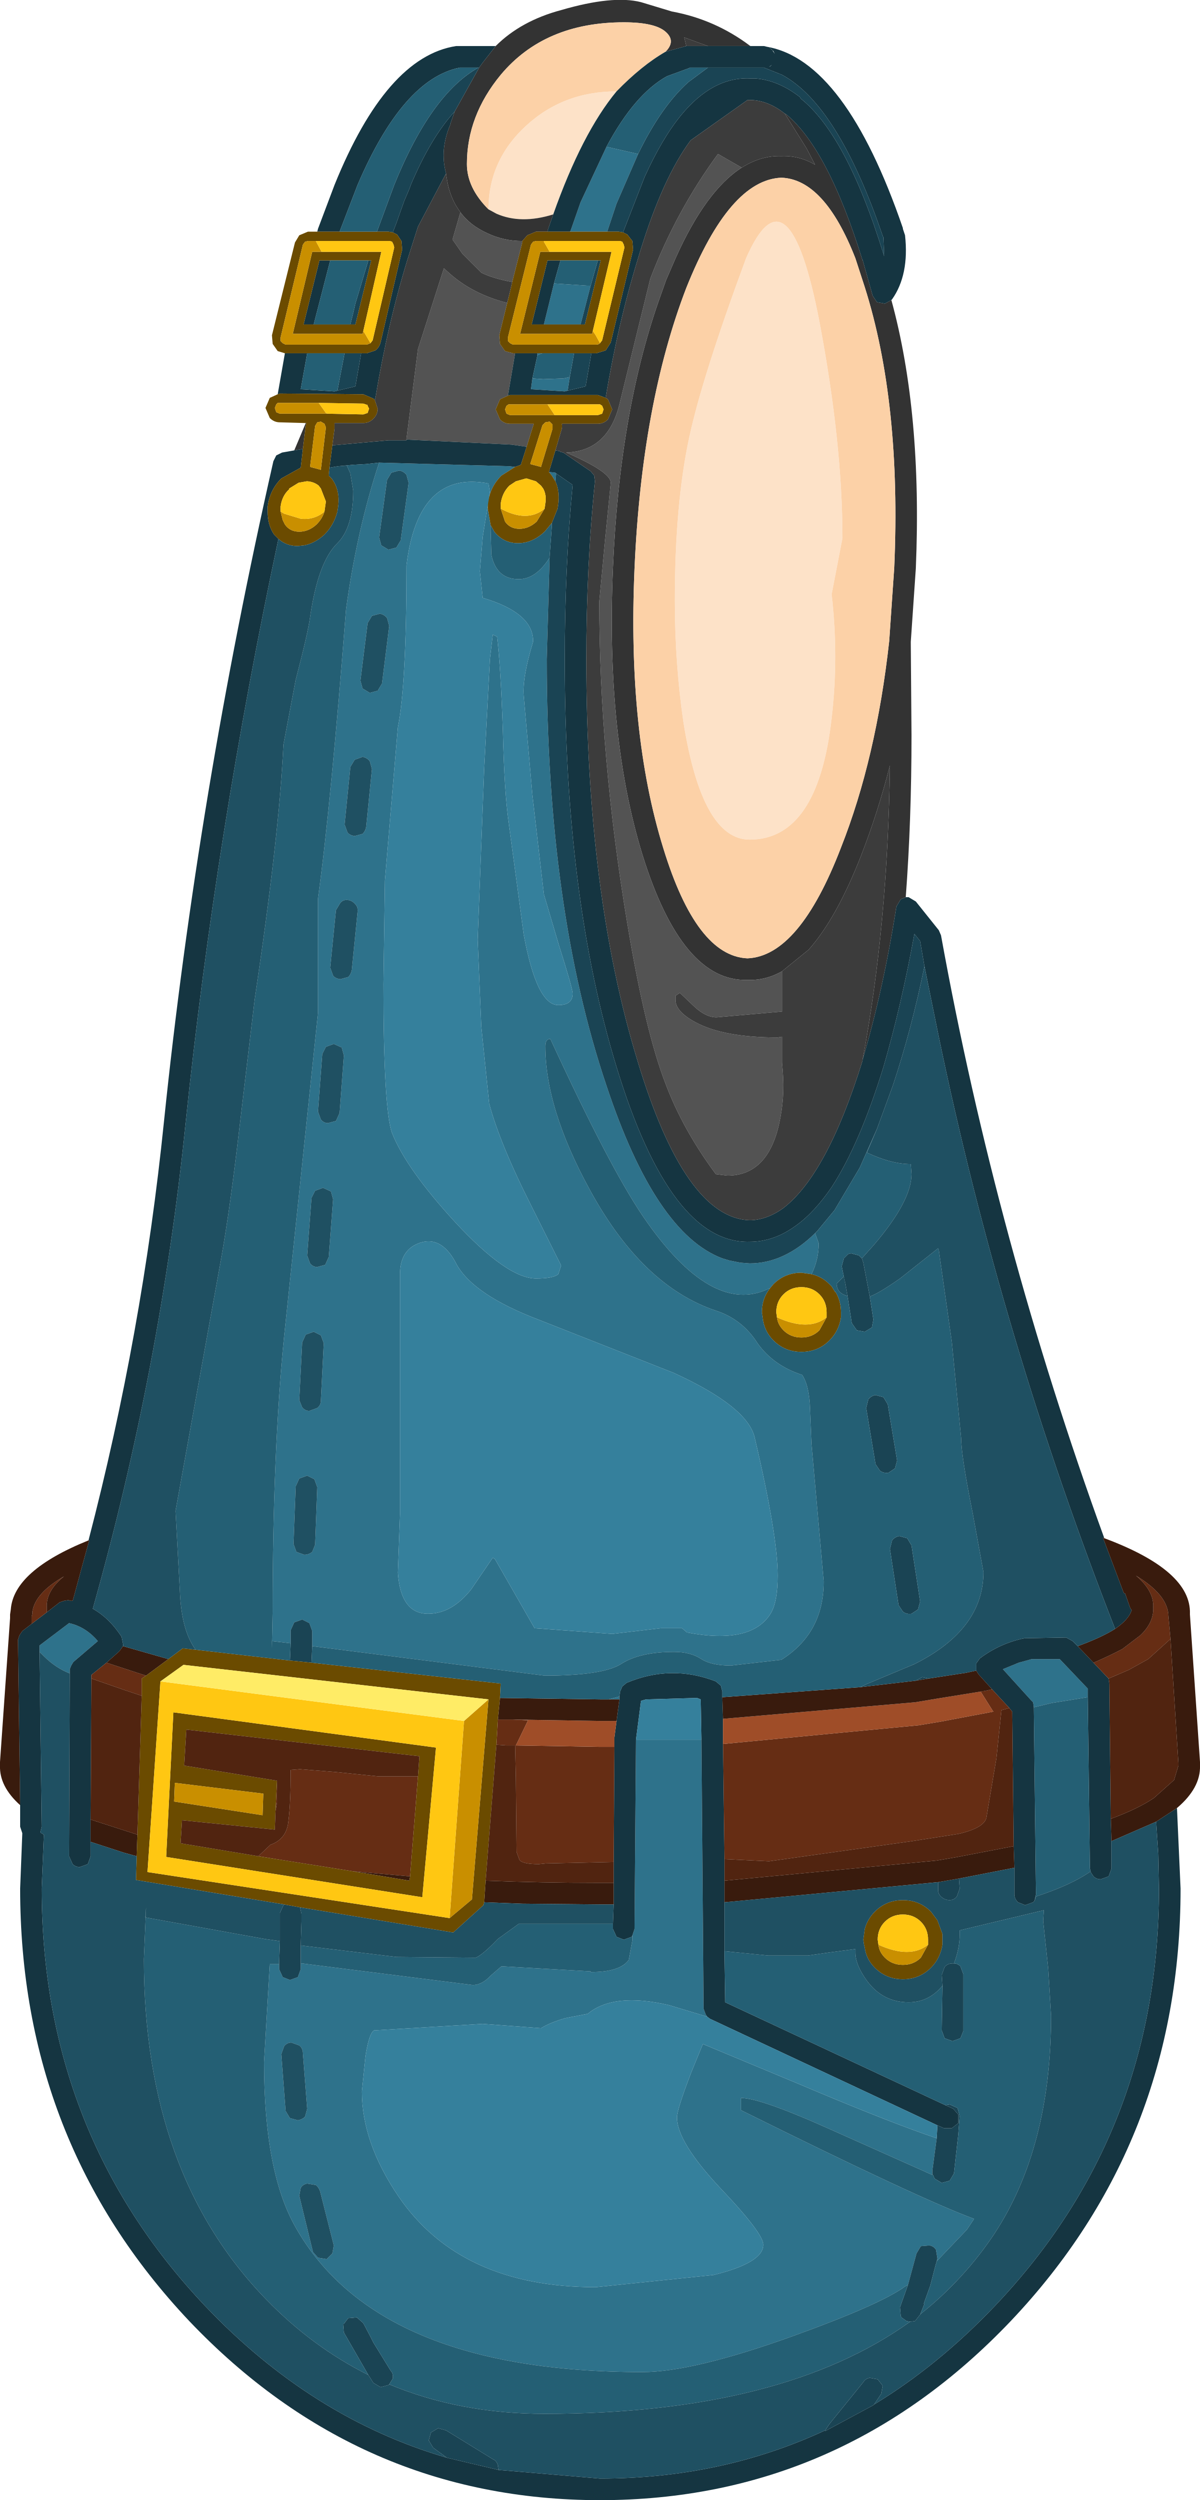 <?xml version="1.0" encoding="UTF-8" standalone="no"?>
<svg xmlns:ffdec="https://www.free-decompiler.com/flash" xmlns:xlink="http://www.w3.org/1999/xlink" ffdec:objectType="shape" height="173.75px" width="83.4px" xmlns="http://www.w3.org/2000/svg">
  <g transform="matrix(1.0, 0.0, 0.0, 1.0, 41.85, 134.3)">
    <path d="M-2.25 -118.2 L-2.2 -118.25 -1.5 -120.25 0.3 -124.1 2.5 -123.6 1.0 -120.15 0.35 -118.2 -2.25 -118.2 M-2.4 -107.15 L-2.6 -107.1 -4.95 -107.25 -4.85 -108.0 -4.1 -107.95 -2.7 -108.0 -2.25 -108.1 -2.4 -107.15 M-4.5 -109.6 L-4.5 -109.75 -4.15 -109.75 Q-4.35 -109.7 -4.5 -109.6 M14.8 -48.6 L15.05 -47.9 Q15.05 -46.75 14.55 -45.75 L13.85 -45.85 Q12.7 -45.85 11.9 -45.05 L11.65 -44.75 11.6 -44.75 Q7.6 -42.8 2.85 -49.75 0.5 -53.2 -3.6 -62.1 -3.95 -62.1 -3.95 -61.6 -3.95 -57.25 -0.85 -51.6 2.8 -44.9 7.95 -43.2 9.75 -42.6 10.8 -40.95 11.9 -39.4 13.9 -38.75 14.4 -38.0 14.45 -36.35 L14.55 -33.95 15.4 -24.4 Q15.4 -20.8 12.45 -18.95 L8.95 -18.55 Q7.6 -18.55 6.9 -19.0 6.15 -19.5 5.0 -19.5 2.6 -19.5 1.3 -18.65 0.0 -17.85 -4.0 -17.85 L-20.15 -19.9 -20.15 -20.95 -20.35 -21.5 -20.85 -21.75 -21.4 -21.55 -21.65 -21.0 -21.65 -20.1 -22.95 -20.25 -22.95 -19.75 -22.9 -22.25 Q-22.9 -33.5 -22.1 -41.45 L-19.75 -63.9 -19.75 -71.85 Q-18.85 -78.4 -17.8 -91.95 -17.05 -97.45 -15.5 -102.15 L-6.45 -101.9 -6.05 -101.85 -7.0 -101.25 Q-7.8 -100.45 -7.95 -99.3 L-7.95 -98.95 -7.75 -97.8 -7.75 -97.5 -7.7 -95.75 Q-7.35 -94.05 -5.8 -94.05 -4.6 -94.05 -3.65 -95.55 L-3.85 -88.5 Q-3.85 -71.15 0.3 -58.85 3.7 -48.6 8.35 -46.85 L8.85 -46.7 9.6 -46.55 10.25 -46.5 Q12.65 -46.5 14.8 -48.6 M0.45 -16.2 L1.2 -16.4 1.2 -16.2 0.45 -16.2 M-3.7 -101.5 L-3.25 -101.45 -3.2 -101.4 -3.25 -100.85 -3.5 -101.25 -3.7 -101.5 M12.2 -24.8 Q12.2 -27.6 10.6 -34.4 10.1 -36.55 4.95 -38.9 L-4.45 -42.6 Q-8.9 -44.3 -10.1 -46.4 -11.1 -48.4 -12.6 -47.95 -14.05 -47.5 -14.05 -45.75 L-14.05 -29.1 -14.2 -25.0 Q-14.0 -22.15 -12.1 -22.15 -10.45 -22.15 -9.1 -23.85 L-7.6 -26.05 -7.45 -25.95 -4.7 -21.15 0.7 -20.75 4.1 -21.15 5.55 -21.15 5.9 -20.85 Q10.35 -20.0 11.7 -22.15 12.2 -22.95 12.2 -24.8 M6.9 -13.4 L7.05 5.3 7.2 5.7 7.3 5.85 4.65 5.05 Q0.8 4.15 -1.0 5.65 L-2.55 5.95 Q-3.6 6.25 -4.25 6.65 L-8.3 6.35 -15.8 6.8 -15.85 6.8 Q-16.2 7.0 -16.45 8.6 L-16.7 11.05 Q-16.7 14.6 -14.15 18.35 -9.85 24.65 -0.45 24.65 L7.75 23.8 Q11.2 22.95 11.2 21.7 11.2 20.9 8.2 17.75 5.2 14.55 5.2 12.85 5.2 12.3 6.2 9.7 L7.0 7.75 13.6 10.5 Q19.85 13.15 23.25 14.3 L22.95 16.55 22.95 16.85 15.9 13.7 Q11.0 11.5 9.65 11.5 L9.65 12.35 Q22.15 18.55 25.85 19.9 L25.35 20.65 23.25 22.85 23.3 22.65 23.2 22.05 Q23.05 21.8 22.75 21.75 L22.15 21.8 21.85 22.3 21.25 24.5 21.05 24.6 Q19.35 25.85 13.25 28.05 6.3 30.55 2.8 30.55 -15.6 30.55 -21.3 20.5 -23.5 16.65 -23.5 9.0 L-23.1 2.2 -22.45 2.2 -22.45 2.55 -22.2 3.1 -21.7 3.3 -21.15 3.1 -20.95 2.55 -20.95 2.15 -20.85 2.15 -9.0 3.65 Q-8.35 3.65 -7.75 3.0 L-7.0 2.35 -0.8 2.7 -0.8 2.75 Q1.25 2.75 1.85 1.9 L2.1 0.55 2.1 0.2 2.25 -0.25 2.35 -13.4 3.0 -13.4 6.9 -13.4 M30.0 -15.65 L29.95 -16.0 29.8 -16.15 27.85 -18.3 28.95 -18.75 29.85 -19.0 31.8 -19.0 33.75 -16.95 33.75 -16.35 31.25 -15.95 30.0 -15.65 M-39.1 -19.5 L-39.1 -19.95 -37.05 -21.5 Q-35.9 -21.25 -35.05 -20.25 L-36.75 -18.8 -36.9 -18.55 -37.0 -18.3 -37.0 -18.25 -37.0 -18.0 Q-38.0 -18.4 -38.8 -19.2 L-39.1 -19.5 M-1.5 -111.75 L-4.05 -111.75 -3.35 -114.6 -1.05 -114.45 -0.8 -114.45 -1.5 -111.75 M-14.0 -96.75 L-13.45 -100.75 -13.6 -101.3 Q-13.8 -101.55 -14.1 -101.6 L-14.65 -101.45 -14.95 -100.95 -15.5 -96.95 -15.35 -96.4 -14.85 -96.1 -14.3 -96.25 -14.0 -96.75 M-7.9 -100.7 Q-12.8 -101.65 -13.6 -95.0 -13.6 -86.65 -14.2 -83.75 L-15.1 -73.1 -15.2 -65.9 Q-15.2 -57.2 -14.6 -55.55 -13.6 -53.05 -10.25 -49.4 -6.6 -45.45 -4.6 -45.45 -3.4 -45.45 -3.05 -45.75 L-2.85 -46.35 -4.9 -50.45 Q-7.1 -54.8 -7.85 -57.6 L-8.4 -62.95 -8.65 -69.0 -8.2 -80.9 -7.8 -88.5 -7.6 -90.2 -7.3 -90.05 Q-7.05 -87.95 -6.9 -83.5 -6.8 -79.25 -6.5 -77.15 L-5.45 -69.35 Q-4.55 -64.45 -3.05 -64.45 -2.05 -64.45 -2.05 -65.25 -2.05 -65.6 -3.0 -68.6 L-4.05 -72.15 -4.85 -79.05 -5.45 -85.95 Q-5.55 -87.25 -4.8 -89.7 -4.75 -91.7 -8.3 -92.75 L-8.5 -94.6 -8.3 -97.0 -7.8 -100.1 -7.9 -100.7 M-15.3 -86.8 L-14.8 -90.8 -14.95 -91.35 Q-15.15 -91.6 -15.45 -91.65 L-16.0 -91.5 -16.3 -91.0 -16.8 -87.0 -16.65 -86.45 -16.15 -86.15 -15.6 -86.3 -15.3 -86.8 M-16.4 -76.85 L-16.0 -80.85 -16.15 -81.4 Q-16.35 -81.65 -16.65 -81.7 L-17.2 -81.5 -17.5 -81.0 -17.9 -77.0 -17.7 -76.45 Q-17.55 -76.25 -17.2 -76.2 L-16.65 -76.35 Q-16.45 -76.55 -16.4 -76.85 M-17.4 -66.9 L-17.0 -70.9 Q-16.95 -71.25 -17.15 -71.45 -17.35 -71.7 -17.65 -71.75 -18.0 -71.8 -18.2 -71.55 L-18.5 -71.05 -18.9 -67.05 -18.7 -66.5 Q-18.55 -66.3 -18.2 -66.25 L-17.65 -66.4 Q-17.45 -66.6 -17.4 -66.9 M-18.25 -56.95 L-17.95 -60.95 -18.1 -61.5 -18.65 -61.75 -19.2 -61.55 -19.45 -61.05 -19.75 -57.05 -19.55 -56.5 Q-19.35 -56.25 -19.05 -56.25 L-18.5 -56.4 -18.25 -56.95 M-19.0 -46.95 L-18.7 -50.95 -18.85 -51.5 -19.4 -51.75 -19.95 -51.55 -20.2 -51.05 -20.5 -47.05 -20.3 -46.5 Q-20.1 -46.25 -19.8 -46.25 L-19.25 -46.4 -19.0 -46.95 M-19.55 -36.95 L-19.35 -40.95 -19.55 -41.5 -20.05 -41.75 -20.6 -41.55 -20.85 -41.0 -21.05 -37.0 -20.85 -36.5 Q-20.65 -36.25 -20.35 -36.25 L-19.8 -36.45 Q-19.55 -36.65 -19.55 -36.95 M-19.95 -26.95 L-19.8 -30.95 -20.0 -31.5 -20.5 -31.75 -21.05 -31.55 -21.3 -31.0 -21.45 -27.0 -21.25 -26.45 -20.7 -26.25 Q-20.4 -26.25 -20.15 -26.45 L-19.95 -26.95 M-18.65 21.75 L-19.6 18.0 Q-19.7 17.7 -19.9 17.55 L-20.5 17.45 Q-20.8 17.5 -20.95 17.75 L-21.05 18.3 -20.1 22.2 -19.75 22.6 -19.15 22.7 -18.75 22.3 -18.65 21.75 M-20.5 12.25 L-20.8 8.4 Q-20.8 8.05 -21.05 7.85 L-21.6 7.65 Q-21.9 7.65 -22.1 7.9 L-22.3 8.45 -22.0 12.4 -21.7 12.9 -21.15 13.05 Q-20.85 13.0 -20.65 12.8 L-20.5 12.25" fill="#2e728b" fill-rule="evenodd" stroke="none"/>
    <path d="M1.0 -127.95 Q-1.4 -125.05 -3.4 -119.4 -5.65 -118.7 -7.35 -119.45 L-7.9 -119.75 Q-7.9 -123.15 -5.3 -125.55 -2.7 -127.95 1.0 -127.95 M5.05 -92.55 Q5.05 -99.25 6.05 -103.9 6.95 -108.1 10.0 -116.35 12.95 -123.1 15.1 -111.95 16.7 -103.5 16.7 -96.9 L15.95 -93.0 Q16.45 -88.65 15.95 -84.4 15.0 -75.95 10.25 -75.95 6.95 -75.95 5.65 -84.1 5.05 -88.2 5.05 -92.55" fill="#fde2c8" fill-rule="evenodd" stroke="none"/>
    <path d="M5.85 -131.1 L4.4 -130.7 Q5.15 -131.45 4.4 -132.1 3.65 -132.75 1.5 -132.75 -4.0 -132.75 -7.05 -129.1 -9.4 -126.25 -9.4 -122.9 -9.4 -121.25 -7.9 -119.75 L-7.35 -119.45 Q-5.65 -118.7 -3.4 -119.4 L-3.75 -118.4 -3.8 -118.2 -4.6 -118.2 -5.2 -117.95 -5.55 -117.55 Q-6.85 -117.55 -8.0 -118.1 -9.2 -118.65 -9.85 -119.55 -10.6 -120.55 -10.8 -121.9 L-10.85 -122.2 -10.85 -122.25 Q-11.3 -123.9 -10.55 -125.65 L-10.55 -125.7 -10.25 -126.55 -8.55 -129.6 -8.3 -129.95 -7.4 -131.1 Q-5.65 -132.85 -2.85 -133.6 0.75 -134.65 2.7 -134.15 L4.85 -133.5 Q7.85 -132.95 10.3 -131.1 L7.35 -131.1 5.7 -131.7 5.85 -131.1 M12.7 -126.4 L12.8 -126.35 Q15.7 -123.95 18.1 -116.2 L18.1 -116.25 18.8 -113.75 19.1 -113.3 19.65 -113.2 20.1 -113.45 Q22.25 -105.6 21.8 -94.8 L21.45 -89.7 21.45 -89.6 21.5 -83.2 Q21.5 -77.3 21.1 -71.95 L20.75 -71.8 20.45 -71.3 Q19.55 -65.55 18.1 -60.65 19.85 -69.95 20.0 -81.1 19.15 -77.8 18.0 -74.85 16.3 -70.5 14.35 -68.3 L12.5 -66.8 Q11.35 -66.15 10.1 -66.2 5.55 -66.05 2.8 -74.9 0.25 -83.2 0.75 -94.85 1.2 -105.5 3.9 -113.3 L4.45 -114.85 5.1 -116.35 Q7.2 -121.05 9.7 -122.65 11.05 -123.5 12.45 -123.45 13.7 -123.5 14.8 -122.85 L14.2 -124.0 12.7 -126.4 M19.95 -89.75 L20.3 -94.85 Q20.8 -106.3 18.25 -114.35 L17.6 -116.35 Q15.45 -121.85 12.45 -121.95 8.85 -121.8 5.85 -114.3 2.75 -106.25 2.25 -94.8 1.75 -83.4 4.25 -75.35 6.55 -67.85 10.1 -67.7 13.7 -67.85 16.6 -75.4 19.05 -81.6 19.95 -89.75 M-20.8 -103.1 L-21.4 -103.0 -20.6 -104.9 -20.55 -104.9 -20.6 -104.75 -20.8 -103.1" fill="#333333" fill-rule="evenodd" stroke="none"/>
    <path d="M-6.05 -109.75 L-6.55 -106.8 -7.1 -106.55 -7.4 -105.85 -7.1 -105.15 Q-6.8 -104.85 -6.4 -104.85 L-4.75 -104.85 -5.25 -103.25 -6.3 -103.4 -13.6 -103.75 -13.6 -103.8 -12.8 -110.05 -11.0 -115.65 -10.55 -115.25 Q-8.95 -113.85 -6.6 -113.25 L-6.4 -114.05 -7.15 -111.0 -7.1 -110.4 -6.75 -109.9 -6.2 -109.75 -6.05 -109.75 M-9.85 -119.55 Q-9.2 -118.65 -8.0 -118.1 -6.85 -117.55 -5.55 -117.55 L-5.55 -117.45 -6.25 -114.7 Q-7.6 -114.95 -8.4 -115.35 L-9.7 -116.65 -10.4 -117.65 -9.85 -119.55 M9.7 -122.65 Q7.2 -121.05 5.1 -116.35 L4.45 -114.85 3.9 -113.3 Q1.2 -105.5 0.75 -94.85 0.25 -83.2 2.8 -74.9 5.55 -66.05 10.1 -66.2 11.35 -66.15 12.5 -66.8 L12.5 -64.0 7.95 -63.6 Q7.2 -63.6 6.4 -64.35 L5.4 -65.3 5.1 -65.1 5.1 -64.8 Q5.1 -64.0 6.5 -63.25 8.45 -62.2 12.2 -62.2 L12.5 -62.25 12.5 -60.45 12.55 -59.85 Q12.7 -58.0 12.3 -56.2 11.5 -52.6 8.7 -52.6 L7.9 -52.7 Q5.6 -55.8 4.4 -59.0 3.0 -62.6 1.75 -70.1 -0.2 -81.8 -0.2 -92.5 L0.2 -96.75 0.6 -100.75 Q0.6 -101.5 -2.5 -102.85 0.4 -102.95 1.2 -106.2 L3.35 -114.95 Q5.15 -119.65 8.05 -123.6 L9.7 -122.65" fill="#535353" fill-rule="evenodd" stroke="none"/>
    <path d="M4.4 -130.7 Q2.75 -129.75 1.0 -127.95 -2.7 -127.95 -5.3 -125.55 -7.9 -123.15 -7.9 -119.75 -9.4 -121.25 -9.4 -122.9 -9.4 -126.25 -7.05 -129.1 -4.0 -132.75 1.5 -132.75 3.65 -132.75 4.4 -132.1 5.15 -131.45 4.4 -130.7 M19.95 -89.75 Q19.05 -81.6 16.6 -75.4 13.7 -67.85 10.1 -67.7 6.55 -67.85 4.25 -75.35 1.75 -83.4 2.25 -94.8 2.75 -106.25 5.85 -114.3 8.85 -121.8 12.45 -121.95 15.45 -121.85 17.6 -116.35 L18.25 -114.35 Q20.8 -106.3 20.3 -94.85 L19.95 -89.75 M5.05 -92.55 Q5.05 -88.2 5.65 -84.1 6.95 -75.95 10.25 -75.95 15.0 -75.95 15.95 -84.4 16.45 -88.65 15.95 -93.0 L16.7 -96.9 Q16.7 -103.5 15.1 -111.95 12.95 -123.1 10.0 -116.35 6.95 -108.1 6.05 -103.9 5.05 -99.25 5.05 -92.55" fill="#fcd1a7" fill-rule="evenodd" stroke="none"/>
    <path d="M5.85 -131.1 L5.95 -131.1 7.35 -131.1 10.3 -131.1 11.25 -131.1 11.45 -131.05 Q16.9 -130.1 20.9 -118.45 L20.9 -118.4 21.0 -118.1 21.05 -117.95 Q21.35 -115.2 20.15 -113.5 L20.1 -113.45 19.65 -113.2 19.1 -113.3 18.8 -113.75 18.1 -116.25 18.1 -116.2 Q15.7 -123.95 12.8 -126.35 L12.7 -126.4 Q11.5 -127.35 10.25 -127.35 L10.2 -127.35 10.1 -127.35 6.15 -124.55 5.9 -124.2 Q4.0 -121.45 2.45 -116.2 1.1 -111.8 0.25 -106.7 L0.25 -106.65 -0.3 -106.85 -6.4 -106.85 -6.55 -106.8 -6.05 -109.75 -4.5 -109.75 -4.5 -109.6 -4.85 -108.0 -4.95 -107.25 -2.6 -107.1 -2.4 -107.15 -1.15 -107.45 -0.75 -109.75 -0.4 -109.75 0.25 -109.95 0.6 -110.5 2.15 -116.95 2.1 -117.55 1.75 -118.0 1.45 -118.15 2.95 -122.0 Q4.15 -124.65 5.45 -126.25 7.65 -128.95 10.25 -128.85 L10.6 -128.85 Q12.2 -128.75 13.75 -127.55 L13.8 -127.45 Q17.0 -124.9 19.55 -116.65 L19.6 -116.5 19.55 -117.75 19.55 -117.8 19.5 -117.9 Q16.4 -127.0 12.5 -129.1 L11.25 -129.6 7.35 -129.6 6.1 -129.6 6.0 -129.55 4.5 -129.0 Q2.25 -127.75 0.3 -124.1 L-1.5 -120.25 -2.2 -118.25 -2.25 -118.2 -3.8 -118.2 -3.75 -118.4 -3.4 -119.4 Q-1.4 -125.05 1.0 -127.95 2.75 -129.75 4.4 -130.7 L5.85 -131.1 M-7.4 -131.1 L-8.3 -129.95 -8.55 -129.6 -8.6 -129.6 -9.9 -129.6 Q-13.85 -128.8 -17.0 -121.45 L-18.25 -118.2 -19.8 -118.2 -19.75 -118.4 -18.6 -121.45 Q-15.0 -130.35 -10.15 -131.1 L-10.05 -131.1 -7.4 -131.1 M-10.25 -126.55 L-10.55 -125.7 -10.55 -125.65 Q-11.3 -123.9 -10.85 -122.25 L-10.85 -122.2 -10.85 -122.25 -10.9 -122.15 -12.8 -118.55 -13.55 -116.2 Q-14.9 -111.8 -15.75 -106.7 L-15.8 -106.5 -15.9 -106.6 -16.6 -106.9 -22.4 -106.95 -22.55 -106.9 -22.05 -109.75 -20.5 -109.75 -20.95 -107.25 -18.6 -107.1 -18.4 -107.15 -17.15 -107.45 -16.75 -109.75 -16.35 -109.75 -15.75 -109.95 Q-15.5 -110.15 -15.4 -110.5 L-13.9 -116.95 -13.95 -117.55 -14.25 -118.0 -14.55 -118.15 -14.3 -118.8 -14.0 -119.65 -13.75 -120.35 -13.45 -121.05 -13.35 -121.3 -13.3 -121.45 Q-11.9 -124.75 -10.25 -126.55 M11.9 -130.75 L11.55 -131.05 11.8 -130.85 12.0 -130.55 11.9 -130.75 M11.7 -129.7 L11.8 -129.8 11.95 -130.0 11.8 -129.8 11.6 -129.65 11.7 -129.7 M18.1 -60.65 Q19.55 -65.55 20.45 -71.3 L20.75 -71.8 21.1 -71.95 21.3 -71.95 21.8 -71.65 23.4 -69.65 23.55 -69.3 Q27.4 -48.05 34.9 -27.4 L34.8 -27.45 36.25 -23.6 36.35 -23.55 36.7 -22.55 36.8 -22.4 Q36.6 -21.75 35.65 -21.1 L35.3 -22.0 Q27.35 -42.55 23.1 -63.7 L22.4 -67.15 22.1 -68.9 21.7 -69.4 Q20.8 -64.45 19.55 -60.15 17.9 -54.8 15.95 -51.8 14.75 -50.05 13.5 -49.15 11.95 -48.0 10.25 -48.0 4.75 -47.85 1.0 -60.15 -2.6 -71.9 -2.6 -88.45 -2.6 -94.9 -2.05 -100.6 L-3.2 -101.4 -3.25 -101.45 -3.7 -101.5 -3.25 -103.0 -2.95 -102.95 -2.9 -102.9 -2.7 -102.85 -0.8 -101.55 -0.55 -101.25 -0.5 -100.85 Q-1.1 -95.05 -1.1 -88.45 -1.1 -72.2 2.45 -60.6 5.75 -49.65 10.25 -49.5 L10.35 -49.5 Q11.5 -49.55 12.6 -50.35 15.65 -52.7 18.1 -60.6 L18.1 -60.65 M1.2 -16.4 L1.25 -16.75 1.4 -17.1 1.7 -17.35 Q4.8 -18.65 7.9 -17.45 L8.25 -17.15 8.35 -16.75 8.35 -16.35 8.4 -14.85 8.4 -13.1 8.5 -5.1 8.5 -3.6 8.5 -2.1 8.5 1.3 8.55 4.85 23.85 12.0 24.4 12.25 24.75 12.65 24.75 13.25 24.3 13.6 23.75 13.6 23.3 13.4 7.5 6.0 7.3 5.85 7.2 5.7 7.05 5.3 6.9 -13.4 6.85 -16.2 6.6 -16.3 3.05 -16.2 2.7 -16.1 2.35 -13.4 2.25 -0.25 2.1 0.2 2.05 0.3 1.5 0.5 1.0 0.3 0.75 -0.25 0.75 -0.6 0.8 -1.95 0.8 -3.45 0.8 -4.9 0.85 -12.9 0.85 -13.45 0.85 -13.55 1.0 -14.7 1.2 -16.2 1.2 -16.4 M-6.05 -101.85 L-6.45 -101.9 -15.5 -102.15 -16.4 -102.05 -17.3 -102.0 -18.35 -101.9 -18.95 -101.8 -18.75 -103.35 -14.85 -103.7 -13.6 -103.7 -13.6 -103.75 -6.3 -103.4 -5.25 -103.25 -5.65 -102.0 -6.05 -101.85 M35.35 -7.9 L35.4 -6.35 35.4 -4.45 35.2 -3.9 34.65 -3.7 Q34.35 -3.7 34.15 -3.9 L33.95 -4.2 33.95 -4.25 33.9 -4.45 33.75 -16.35 33.75 -16.95 31.8 -19.0 29.85 -19.0 28.95 -18.75 27.85 -18.3 29.8 -16.15 29.95 -16.0 30.0 -15.65 30.15 -2.65 30.05 -2.2 30.0 -2.15 29.95 -2.1 29.4 -1.9 28.9 -2.1 Q28.65 -2.35 28.65 -2.65 L28.65 -4.5 28.6 -6.0 28.5 -15.35 28.3 -15.6 27.1 -16.9 26.15 -17.95 26.0 -18.2 26.0 -18.3 26.0 -18.7 26.25 -19.05 Q27.65 -20.1 29.35 -20.45 L32.25 -20.5 32.7 -20.25 33.05 -19.9 34.15 -18.75 35.05 -17.8 35.2 -17.65 35.25 -17.3 35.35 -7.9 M38.5 -7.7 L39.95 -8.65 40.2 -3.05 Q40.2 14.55 28.4 27.0 16.55 39.45 -0.15 39.45 -16.85 39.45 -28.7 27.0 -40.45 14.55 -40.45 -3.05 L-40.3 -6.9 -40.45 -7.35 -40.45 -8.85 -40.6 -20.35 -40.5 -20.65 -40.3 -20.95 -39.65 -21.45 -38.6 -22.25 -37.7 -22.95 -37.4 -23.05 -37.1 -23.1 -36.95 -23.05 -36.8 -23.05 -36.7 -23.4 -36.2 -25.25 -35.65 -27.25 -35.7 -27.25 Q-31.95 -41.65 -30.45 -56.4 -28.1 -79.1 -22.85 -102.25 L-22.65 -102.65 -22.25 -102.85 -21.4 -103.0 -20.8 -103.1 -20.95 -101.8 -22.3 -101.05 Q-23.1 -100.25 -23.25 -99.1 L-23.25 -98.75 Q-23.25 -97.8 -22.8 -97.15 L-22.5 -96.85 Q-26.85 -76.4 -28.95 -56.25 -30.7 -39.15 -35.4 -22.5 -34.25 -21.85 -33.4 -20.55 L-33.3 -20.05 -33.3 -19.9 -33.55 -19.55 -34.45 -18.75 -35.5 -17.9 -35.5 -17.65 -35.55 -7.85 -35.55 -6.3 -35.55 -5.3 -35.75 -4.75 -36.3 -4.55 Q-36.6 -4.55 -36.8 -4.75 L-37.05 -5.3 -37.0 -18.0 -37.0 -18.25 -37.0 -18.3 -36.9 -18.55 -36.75 -18.8 -35.05 -20.25 Q-35.9 -21.25 -37.05 -21.5 L-39.1 -19.95 -39.1 -19.5 -38.95 -7.35 -39.05 -6.95 -38.8 -6.8 -38.95 -3.05 Q-38.95 13.95 -27.6 25.95 -20.2 33.75 -10.8 36.5 L-7.2 37.35 -0.15 37.95 Q8.3 37.95 15.5 34.6 L15.5 34.65 18.85 32.85 18.9 32.8 Q23.35 30.1 27.3 25.95 38.7 13.95 38.7 -3.05 L38.65 -5.45 38.5 -7.7 M-4.05 -111.75 L-4.9 -111.75 -3.8 -116.2 -2.9 -116.2 -3.35 -114.6 -4.05 -111.75 M-20.05 -111.75 L-20.75 -111.75 -19.65 -116.2 -18.9 -116.2 -20.05 -111.75" fill="#153541" fill-rule="evenodd" stroke="none"/>
    <path d="M7.35 -129.6 L11.25 -129.6 12.5 -129.1 Q16.4 -127.0 19.5 -117.9 L19.55 -117.8 19.55 -117.75 19.6 -116.5 19.55 -116.65 Q17.0 -124.9 13.8 -127.45 L13.75 -127.55 Q12.2 -128.75 10.6 -128.85 L10.25 -128.85 Q7.65 -128.95 5.45 -126.25 4.15 -124.65 2.95 -122.0 L1.45 -118.15 1.15 -118.2 0.35 -118.2 1.0 -120.15 2.5 -123.6 Q4.1 -126.9 6.0 -128.6 L7.35 -129.6 M-0.75 -109.75 L-1.15 -107.45 -2.4 -107.15 -2.25 -108.1 -1.95 -109.75 -0.75 -109.75 M-8.55 -129.6 L-10.25 -126.55 Q-11.9 -124.75 -13.3 -121.45 L-13.35 -121.3 -13.45 -121.05 -13.75 -120.35 -14.0 -119.65 -14.3 -118.8 -14.55 -118.15 -14.85 -118.2 -15.65 -118.2 -14.45 -121.45 Q-11.9 -127.75 -8.6 -129.6 L-8.55 -129.6 M11.7 -129.7 L11.6 -129.65 11.8 -129.8 11.95 -130.0 11.8 -129.8 11.7 -129.7 M19.1 -55.85 L17.9 -53.15 16.15 -50.2 14.95 -48.75 14.8 -48.6 Q12.65 -46.5 10.25 -46.5 L9.6 -46.55 8.85 -46.7 8.35 -46.85 Q3.7 -48.6 0.3 -58.85 -3.85 -71.15 -3.85 -88.5 L-3.65 -95.55 -3.65 -95.6 -3.5 -97.7 -3.5 -97.95 -3.1 -98.95 -3.05 -99.3 Q-2.95 -100.2 -3.25 -100.85 L-3.2 -101.4 -2.05 -100.6 Q-2.6 -94.9 -2.6 -88.45 -2.6 -71.9 1.0 -60.15 4.75 -47.85 10.25 -48.0 11.95 -48.0 13.5 -49.15 14.75 -50.05 15.95 -51.8 17.9 -54.8 19.55 -60.15 20.8 -64.45 21.7 -69.4 L22.1 -68.9 22.4 -67.15 Q21.5 -62.75 20.2 -58.85 L19.1 -55.85 M-20.15 -19.9 L-20.2 -18.75 -21.7 -18.9 -21.65 -20.1 -21.65 -21.0 -21.4 -21.55 -20.85 -21.75 -20.35 -21.5 -20.15 -20.95 -20.15 -19.9 M18.6 -44.2 L18.85 -42.6 18.75 -42.05 18.25 -41.75 17.7 -41.85 17.35 -42.35 17.05 -44.25 16.9 -45.1 16.75 -45.8 16.65 -46.3 16.8 -46.85 17.1 -47.15 17.3 -47.2 17.85 -47.05 18.05 -46.85 18.15 -46.55 18.6 -44.2 M22.1 -23.0 L21.95 -22.45 21.5 -22.15 Q21.15 -22.1 20.9 -22.3 L20.6 -22.75 20.0 -26.65 20.15 -27.25 Q20.35 -27.5 20.65 -27.55 L21.2 -27.4 21.5 -26.9 22.1 -23.0 M20.5 -32.8 L20.35 -32.25 19.9 -31.95 Q19.55 -31.9 19.3 -32.1 L19.0 -32.55 18.35 -36.45 18.5 -37.05 Q18.7 -37.3 19.0 -37.35 L19.55 -37.2 19.85 -36.7 20.5 -32.8 M23.3 13.4 L23.75 13.6 24.3 13.6 24.75 13.25 24.75 12.65 24.4 12.25 23.85 12.0 24.15 11.95 24.7 12.2 24.85 12.75 24.75 14.05 24.45 16.75 24.15 17.25 23.6 17.4 23.1 17.1 23.0 16.85 22.95 16.85 22.95 16.55 23.25 14.3 23.3 13.4 M22.7 -17.65 L21.8 -17.5 22.25 -17.75 22.7 -17.65 M23.35 -3.5 L24.8 -3.75 24.85 -3.05 24.65 -2.5 Q24.45 -2.25 24.15 -2.25 23.85 -2.25 23.6 -2.45 23.35 -2.65 23.35 -2.95 L23.35 -3.5 M24.45 2.15 Q24.7 2.15 24.9 2.35 L25.1 2.9 25.1 6.85 24.9 7.35 24.35 7.55 23.8 7.35 23.6 6.8 23.65 3.7 23.6 2.95 23.8 2.4 Q24.0 2.15 24.35 2.15 L24.45 2.15 M18.9 32.8 L18.85 32.85 15.5 34.65 15.5 34.6 15.7 34.3 15.8 34.15 18.15 31.25 Q18.3 31.0 18.6 30.95 L19.15 31.05 19.5 31.5 19.4 32.05 18.9 32.8 M-7.2 37.35 L-10.8 36.5 -11.75 35.8 -12.05 35.3 -11.9 34.75 -11.4 34.45 -10.85 34.6 -7.6 36.6 Q-7.35 36.7 -7.25 37.0 L-7.2 37.35 M23.25 22.85 L23.15 23.2 22.8 24.55 22.35 25.8 22.4 25.8 22.1 26.55 21.75 27.0 21.4 27.05 21.15 27.0 20.8 26.75 20.75 26.65 20.7 26.05 21.25 24.5 21.85 22.3 22.15 21.8 22.75 21.75 Q23.05 21.8 23.2 22.05 L23.3 22.65 23.25 22.85 M-14.8 31.4 L-14.85 31.45 -15.4 31.6 -15.9 31.3 -16.25 30.75 -17.95 27.8 -18.0 27.2 -17.95 27.2 -17.65 26.8 -17.6 26.8 -17.05 26.75 -16.6 27.15 -16.1 28.1 -15.9 28.5 -14.7 30.45 Q-14.5 30.65 -14.55 31.0 L-14.8 31.4 M-22.4 0.6 L-22.4 0.35 -22.4 -1.25 -22.4 -1.35 -22.15 -1.9 -22.1 -1.95 -21.0 -1.75 -20.9 -1.3 -20.9 -0.75 -20.95 0.9 -20.95 1.1 -20.95 1.9 -20.95 2.15 -20.95 2.55 -21.15 3.1 -21.7 3.3 -22.2 3.1 -22.45 2.55 -22.45 2.2 -22.45 2.05 -22.4 0.6 M-17.9 -109.75 L-16.75 -109.75 -17.15 -107.45 -18.4 -107.15 -17.9 -109.75 M-0.3 -116.2 L-0.1 -116.2 -1.2 -111.75 -1.5 -111.75 -0.8 -114.45 -0.3 -116.2 M-16.25 -116.2 L-16.05 -116.2 -17.15 -111.75 -17.5 -111.75 -17.3 -112.55 -17.15 -113.2 -16.25 -116.2" fill="#1a4454" fill-rule="evenodd" stroke="none"/>
    <path d="M8.5 -5.1 L8.4 -13.1 22.0 -14.4 23.5 -14.65 27.2 -15.35 27.15 -15.4 26.3 -16.75 26.65 -16.8 27.1 -16.9 28.3 -15.6 27.75 -15.45 27.4 -12.1 26.7 -7.95 Q26.5 -7.25 24.75 -6.85 L21.55 -6.35 11.6 -4.95 8.5 -5.1 M0.85 -12.9 L0.8 -4.9 -3.9 -4.8 -4.4 -4.75 Q-5.55 -4.75 -5.75 -5.05 L-5.95 -5.6 -6.0 -10.8 -6.05 -13.0 -6.65 -13.0 -7.35 -13.05 -7.25 -14.8 -6.2 -14.8 -5.15 -14.75 -5.85 -13.3 -6.0 -13.0 -0.15 -12.9 0.85 -12.9 M34.15 -18.75 Q35.3 -19.25 36.15 -19.7 L37.4 -20.65 Q38.35 -21.55 38.3 -22.6 38.35 -23.75 37.1 -24.8 39.25 -23.5 39.35 -22.1 L39.35 -22.05 39.5 -20.4 37.95 -19.0 36.6 -18.25 35.2 -17.65 35.05 -17.8 34.15 -18.75 M-35.5 -17.65 L-35.5 -17.9 -34.45 -18.75 -31.7 -17.85 -32.0 -17.65 -32.0 -16.45 -33.2 -16.85 -35.5 -17.65 M-38.6 -22.25 L-39.65 -21.45 -39.65 -21.75 -39.65 -21.8 -39.65 -21.95 -39.6 -22.15 -39.6 -22.3 Q-39.4 -23.6 -37.4 -24.75 -38.65 -23.75 -38.6 -22.6 L-38.6 -22.25 M-23.9 -5.3 L-23.05 -6.1 Q-21.9 -6.5 -21.8 -7.8 -21.65 -9.0 -21.65 -11.3 L-21.0 -11.35 -18.5 -11.15 -15.55 -10.85 -12.8 -10.85 -13.35 -3.9 -17.3 -4.25 -23.9 -5.3 M-22.6 -10.55 L-22.6 -9.05 -22.7 -8.45 -22.6 -10.55" fill="#662d14" fill-rule="evenodd" stroke="none"/>
    <path d="M8.4 -13.1 L8.4 -14.85 21.75 -16.0 23.25 -16.25 26.65 -16.8 26.3 -16.75 27.15 -15.4 27.2 -15.35 23.5 -14.65 22.0 -14.4 8.4 -13.1 M1.0 -14.7 L0.85 -13.55 0.85 -13.45 0.85 -12.9 -0.15 -12.9 -6.0 -13.0 -5.85 -13.3 -5.15 -14.75 -6.2 -14.8 -0.15 -14.7 1.0 -14.7" fill="#9f4d28" fill-rule="evenodd" stroke="none"/>
    <path d="M-7.1 -16.3 L-0.15 -16.2 0.45 -16.2 1.2 -16.2 1.0 -14.7 -0.15 -14.7 -6.2 -14.8 -7.25 -14.8 -7.1 -16.3 M8.35 -16.35 L17.95 -17.05 21.8 -17.5 22.7 -17.65 25.3 -18.05 26.0 -18.2 26.15 -17.95 27.1 -16.9 26.65 -16.8 23.25 -16.25 21.75 -16.0 8.4 -14.85 8.35 -16.35 M35.65 -21.1 Q36.6 -21.75 36.8 -22.4 L36.7 -22.55 36.35 -23.55 36.25 -23.6 34.8 -27.45 34.9 -27.4 Q40.95 -25.15 40.85 -22.15 L40.85 -22.1 41.55 -11.85 41.55 -11.8 41.55 -11.7 41.55 -11.6 Q41.6 -10.05 39.95 -8.65 L38.5 -7.7 35.4 -6.35 35.35 -7.9 Q37.25 -8.6 38.35 -9.35 L39.75 -10.6 40.05 -11.6 40.05 -11.7 40.05 -11.75 39.5 -20.4 39.35 -22.05 39.35 -22.1 Q39.25 -23.5 37.1 -24.8 38.35 -23.75 38.3 -22.6 38.35 -21.55 37.4 -20.65 L36.15 -19.7 Q35.3 -19.25 34.15 -18.75 L33.05 -19.9 Q34.7 -20.5 35.65 -21.1 M8.5 -2.1 L8.5 -3.6 23.25 -5.0 24.7 -5.25 28.6 -6.0 28.65 -4.5 24.8 -3.75 23.35 -3.5 8.5 -2.1 M0.8 -3.45 L0.8 -1.95 -0.15 -1.95 -5.55 -2.0 -8.2 -2.1 -8.1 -3.6 Q-4.25 -3.45 -0.15 -3.45 L0.8 -3.45 M-35.55 -6.3 L-35.55 -7.85 -32.3 -6.8 -32.35 -5.3 -33.25 -5.55 -35.55 -6.3 M-34.45 -18.75 L-33.55 -19.55 -33.3 -19.9 -30.15 -19.0 -31.7 -17.85 -34.45 -18.75 M-35.7 -27.25 L-35.65 -27.25 -36.2 -25.25 -36.7 -23.4 -36.8 -23.05 -36.95 -23.05 -37.1 -23.1 -37.4 -23.05 -37.7 -22.95 -38.6 -22.25 -38.6 -22.6 Q-38.65 -23.75 -37.4 -24.75 -39.4 -23.6 -39.6 -22.3 L-39.6 -22.15 -39.65 -21.95 -39.65 -21.8 -39.65 -21.75 -39.65 -21.45 -40.3 -20.95 -40.5 -20.65 -40.6 -20.35 -40.45 -8.85 Q-41.9 -10.15 -41.85 -11.6 L-41.85 -11.75 -41.85 -11.85 -41.15 -21.85 -41.15 -21.9 -41.15 -22.1 -41.1 -22.45 Q-40.9 -25.15 -35.7 -27.25 M-17.3 -4.25 L-13.35 -3.9 -13.4 -3.6 -17.3 -4.25" fill="#391b0d" fill-rule="evenodd" stroke="none"/>
    <path d="M-3.8 -118.2 L-2.25 -118.2 0.35 -118.2 1.15 -118.2 1.45 -118.15 1.75 -118.0 2.1 -117.55 2.15 -116.95 0.6 -110.5 0.25 -109.95 -0.4 -109.75 -0.75 -109.75 -1.95 -109.75 -4.15 -109.75 -4.5 -109.75 -6.05 -109.75 -6.2 -109.75 -6.75 -109.9 -7.1 -110.4 -7.15 -111.0 -6.4 -114.05 -6.25 -114.7 -5.55 -117.45 -5.55 -117.55 -5.2 -117.95 -4.6 -118.2 -3.8 -118.2 M-6.55 -106.8 L-6.4 -106.85 -0.3 -106.85 0.25 -106.65 0.4 -106.55 0.7 -105.85 0.4 -105.15 Q0.1 -104.85 -0.3 -104.85 L-2.8 -104.85 Q-2.75 -104.6 -2.85 -104.35 L-3.25 -103.0 -3.7 -101.5 -3.5 -101.25 -3.25 -100.85 Q-2.95 -100.2 -3.05 -99.3 L-3.1 -98.95 -3.5 -97.95 -4.0 -97.35 Q-4.85 -96.55 -5.85 -96.55 -6.85 -96.55 -7.5 -97.35 L-7.55 -97.45 -7.75 -97.8 -7.95 -98.95 -7.95 -99.3 Q-7.8 -100.45 -7.0 -101.25 L-6.05 -101.85 -5.65 -102.0 -5.25 -103.25 -4.75 -104.85 -6.4 -104.85 Q-6.8 -104.85 -7.1 -105.15 L-7.4 -105.85 -7.1 -106.55 -6.55 -106.8 M-0.15 -110.45 L0.0 -110.65 1.55 -117.1 1.5 -117.3 1.4 -117.5 1.25 -117.55 1.15 -117.55 -4.05 -117.55 -4.6 -117.55 -4.8 -117.5 -4.95 -117.3 -6.55 -110.85 -6.55 -110.6 -6.4 -110.45 -6.2 -110.35 -0.4 -110.35 Q-0.25 -110.35 -0.15 -110.45 M-3.65 -116.8 L0.65 -116.8 -0.65 -111.3 -0.7 -111.1 -5.7 -111.1 -4.3 -116.8 -3.65 -116.8 M14.55 -45.75 Q15.25 -45.6 15.8 -45.05 L15.85 -45.0 15.95 -44.9 16.2 -44.5 16.2 -44.55 Q16.6 -43.9 16.6 -43.1 L16.6 -42.9 16.6 -42.75 Q16.45 -41.8 15.8 -41.15 15.0 -40.35 13.85 -40.35 12.7 -40.35 11.9 -41.15 11.25 -41.8 11.15 -42.75 L11.1 -43.1 Q11.1 -44.05 11.65 -44.75 L11.9 -45.05 Q12.7 -45.85 13.85 -45.85 L14.55 -45.75 M-20.2 -18.75 L-7.05 -17.3 -7.1 -16.3 -7.25 -14.8 -7.35 -13.05 -8.1 -3.6 -8.2 -2.1 -8.25 -1.9 -10.35 0.0 -21.0 -1.75 -22.1 -1.95 -32.4 -3.65 -32.35 -5.3 -32.3 -6.8 -32.0 -16.45 -32.0 -17.65 -31.7 -17.85 -30.15 -19.0 -29.15 -19.75 -28.25 -19.65 -21.7 -18.9 -20.2 -18.75 M15.6 -42.75 L15.6 -43.1 Q15.6 -43.85 15.1 -44.35 14.6 -44.85 13.85 -44.85 13.1 -44.85 12.6 -44.35 12.1 -43.85 12.1 -43.1 L12.15 -42.75 Q12.2 -42.25 12.6 -41.85 13.1 -41.35 13.85 -41.35 14.6 -41.35 15.1 -41.85 L15.6 -42.75 M22.85 2.45 Q22.05 3.25 20.9 3.25 19.75 3.25 18.95 2.45 18.35 1.85 18.25 1.05 L18.2 0.85 18.15 0.5 18.25 -0.25 Q18.45 -0.95 18.95 -1.45 19.75 -2.25 20.9 -2.25 22.05 -2.25 22.85 -1.45 L23.3 -0.85 23.65 0.1 23.65 0.5 23.65 0.85 Q23.5 1.8 22.85 2.45 M22.65 0.85 L22.65 0.5 Q22.65 -0.25 22.15 -0.75 21.65 -1.25 20.9 -1.25 20.15 -1.25 19.65 -0.75 19.15 -0.25 19.15 0.5 L19.2 0.85 Q19.25 1.35 19.65 1.75 20.15 2.25 20.9 2.25 21.65 2.25 22.15 1.75 L22.65 0.85 M-22.5 -96.85 L-22.8 -97.15 Q-23.25 -97.8 -23.25 -98.75 L-23.25 -99.1 Q-23.1 -100.25 -22.3 -101.05 L-20.95 -101.8 -20.8 -103.1 -20.6 -104.75 -20.55 -104.9 -20.6 -104.9 -22.4 -104.95 Q-22.8 -104.95 -23.1 -105.25 L-23.4 -105.95 -23.1 -106.65 -22.55 -106.9 -22.4 -106.95 -16.6 -106.9 -15.9 -106.6 -15.8 -106.5 -15.6 -105.9 Q-15.6 -105.5 -15.9 -105.2 -16.2 -104.9 -16.6 -104.9 L-18.6 -104.9 -18.6 -104.5 -18.75 -103.35 -18.95 -101.8 -19.0 -101.25 -18.8 -101.05 Q-18.2 -100.25 -18.35 -99.1 L-18.4 -98.75 Q-18.65 -97.8 -19.3 -97.15 -19.95 -96.55 -20.7 -96.4 L-21.15 -96.35 Q-21.95 -96.35 -22.5 -96.85 M-19.8 -118.2 L-18.25 -118.2 -15.65 -118.2 -14.85 -118.2 -14.55 -118.15 -14.25 -118.0 -13.95 -117.55 -13.9 -116.95 -15.4 -110.5 Q-15.5 -110.15 -15.75 -109.95 L-16.35 -109.75 -16.75 -109.75 -17.9 -109.75 -20.5 -109.75 -22.05 -109.75 -22.55 -109.9 -22.9 -110.4 -22.95 -111.0 -21.35 -117.45 -21.05 -117.95 -20.45 -118.2 -19.8 -118.2 M-19.9 -117.55 L-20.45 -117.55 -20.65 -117.5 -20.8 -117.3 -22.35 -110.85 -22.35 -110.6 -22.2 -110.45 -22.0 -110.35 -16.35 -110.35 -16.1 -110.45 -15.95 -110.65 -14.45 -117.1 -14.5 -117.3 -14.6 -117.5 -14.75 -117.55 -14.85 -117.55 -19.9 -117.55 M-16.6 -111.3 L-16.65 -111.1 -21.5 -111.1 -20.15 -116.8 -19.5 -116.8 -15.35 -116.8 -16.6 -111.3 M-19.7 -106.3 L-22.4 -106.3 -22.55 -106.3 -22.65 -106.2 -22.75 -105.95 -22.65 -105.65 -22.4 -105.55 -19.1 -105.55 -16.6 -105.5 -16.3 -105.6 -16.2 -105.9 -16.3 -106.1 -16.3 -106.15 -16.6 -106.25 -19.7 -106.3 M-19.3 -98.75 L-19.25 -99.1 -19.2 -99.45 -19.55 -100.35 -19.7 -100.55 Q-20.0 -100.8 -20.45 -100.85 L-20.55 -100.85 -21.1 -100.75 -21.75 -100.35 -21.75 -100.3 Q-22.25 -99.85 -22.35 -99.1 L-22.35 -98.75 -22.2 -98.15 -22.05 -97.85 Q-21.7 -97.35 -21.05 -97.35 -20.4 -97.35 -19.85 -97.85 -19.45 -98.25 -19.3 -98.75 M-1.5 -111.75 L-1.2 -111.75 -0.1 -116.2 -0.3 -116.2 -2.9 -116.2 -3.8 -116.2 -4.9 -111.75 -4.05 -111.75 -1.5 -111.75 M-17.5 -111.75 L-17.15 -111.75 -16.05 -116.2 -16.25 -116.2 -18.9 -116.2 -19.65 -116.2 -20.75 -111.75 -20.05 -111.75 -17.5 -111.75 M-19.95 -104.7 L-20.3 -101.85 -19.55 -101.65 -19.2 -104.6 -19.3 -104.85 -19.55 -105.0 -19.8 -104.95 -19.95 -104.7 M-3.3 -105.45 L-0.3 -105.45 0.0 -105.55 0.1 -105.85 0.0 -106.1 -0.15 -106.2 -0.3 -106.2 -3.8 -106.2 -6.4 -106.2 -6.5 -106.2 -6.65 -106.1 -6.75 -105.85 -6.65 -105.55 -6.4 -105.45 -3.3 -105.45 M-4.0 -98.95 L-3.95 -99.3 Q-3.85 -99.9 -4.1 -100.35 L-4.25 -100.55 -4.6 -100.85 -5.25 -101.05 -5.3 -101.05 -6.0 -100.85 -6.45 -100.55 Q-6.95 -100.05 -7.05 -99.3 L-7.05 -98.95 -6.75 -98.05 Q-6.4 -97.55 -5.75 -97.55 -5.1 -97.55 -4.55 -98.05 L-4.0 -98.95 M-3.45 -104.5 L-3.45 -104.8 -3.65 -105.0 -3.95 -104.95 -4.15 -104.75 -5.0 -102.05 -4.25 -101.85 -3.45 -104.5 M-23.9 -5.3 L-17.3 -4.25 -13.4 -3.6 -13.35 -3.9 -12.8 -10.85 -12.7 -12.25 -28.9 -14.1 -29.05 -11.6 -22.6 -10.55 -22.7 -8.45 -22.75 -7.15 -29.2 -7.8 -29.3 -6.2 -23.9 -5.3 M-23.6 -8.15 L-23.55 -9.65 -29.7 -10.4 -29.75 -9.1 -23.6 -8.15 M-29.8 -15.3 L-11.55 -12.85 -12.5 -2.45 -30.3 -5.25 -29.8 -15.3 M-30.7 -17.45 L-31.6 -4.2 -10.6 -1.0 -9.05 -2.3 -7.9 -16.2 -29.1 -18.6 -30.7 -17.45" fill="#6b4b00" fill-rule="evenodd" stroke="none"/>
    <path d="M-4.05 -117.55 L-4.05 -117.5 -3.65 -116.8 -4.3 -116.8 -5.7 -111.1 -0.7 -111.1 -0.65 -111.3 -0.45 -111.0 -0.15 -110.45 Q-0.25 -110.35 -0.4 -110.35 L-6.2 -110.35 -6.4 -110.45 -6.55 -110.6 -6.55 -110.85 -4.95 -117.3 -4.8 -117.5 -4.6 -117.55 -4.05 -117.55 M15.6 -42.75 L15.1 -41.85 Q14.6 -41.35 13.85 -41.35 13.1 -41.35 12.6 -41.85 12.2 -42.25 12.15 -42.75 14.35 -41.75 15.6 -42.75 M22.65 0.85 L22.15 1.75 Q21.65 2.25 20.9 2.25 20.15 2.25 19.65 1.75 19.25 1.35 19.2 0.85 21.4 1.85 22.65 0.85 M-16.1 -110.45 L-16.35 -110.35 -22.0 -110.35 -22.2 -110.45 -22.35 -110.6 -22.35 -110.85 -20.8 -117.3 -20.65 -117.5 -20.45 -117.55 -19.9 -117.55 -19.5 -116.8 -20.15 -116.8 -21.5 -111.1 -16.65 -111.1 -16.6 -111.3 -16.45 -111.05 -16.1 -110.45 M-19.1 -105.55 L-22.4 -105.55 -22.65 -105.65 -22.75 -105.95 -22.65 -106.2 -22.55 -106.3 -22.4 -106.3 -19.7 -106.3 -19.2 -105.6 -19.1 -105.55 M-19.3 -98.75 Q-19.45 -98.25 -19.85 -97.85 -20.4 -97.35 -21.05 -97.35 -21.7 -97.35 -22.05 -97.85 L-22.2 -98.15 -22.35 -98.75 -22.1 -98.6 -20.95 -98.25 Q-20.05 -98.15 -19.35 -98.7 L-19.3 -98.75 M-19.95 -104.7 L-19.8 -104.95 -19.55 -105.0 -19.3 -104.85 -19.2 -104.6 -19.55 -101.65 -20.3 -101.85 -19.95 -104.7 M-3.8 -106.2 L-3.3 -105.45 -6.4 -105.45 -6.65 -105.55 -6.75 -105.85 -6.65 -106.1 -6.5 -106.2 -6.4 -106.2 -3.8 -106.2 M-4.0 -98.95 L-4.55 -98.05 Q-5.1 -97.55 -5.75 -97.55 -6.4 -97.55 -6.75 -98.05 L-7.05 -98.95 Q-5.2 -97.95 -4.0 -98.95 M-3.45 -104.5 L-4.25 -101.85 -5.0 -102.05 -4.15 -104.75 -3.95 -104.95 -3.65 -105.0 -3.45 -104.8 -3.45 -104.5 M-23.6 -8.15 L-29.75 -9.1 -29.7 -10.4 -23.55 -9.65 -23.6 -8.15 M-7.9 -16.2 L-9.05 -2.3 -10.6 -1.0 -9.6 -14.7 -7.9 -16.2" fill="#c98f00" fill-rule="evenodd" stroke="none"/>
    <path d="M-4.05 -117.55 L1.15 -117.55 1.25 -117.55 1.4 -117.5 1.5 -117.3 1.55 -117.1 0.0 -110.65 -0.15 -110.45 -0.45 -111.0 -0.65 -111.3 0.65 -116.8 -3.65 -116.8 -4.05 -117.5 -4.05 -117.55 M12.15 -42.75 L12.1 -43.1 Q12.1 -43.85 12.6 -44.35 13.1 -44.85 13.85 -44.85 14.6 -44.85 15.1 -44.35 15.6 -43.85 15.6 -43.1 L15.6 -42.75 Q14.35 -41.75 12.15 -42.75 M19.2 0.85 L19.15 0.5 Q19.15 -0.25 19.65 -0.75 20.15 -1.25 20.9 -1.25 21.65 -1.25 22.15 -0.75 22.65 -0.25 22.65 0.5 L22.65 0.85 Q21.4 1.85 19.2 0.85 M-16.1 -110.45 L-16.45 -111.05 -16.6 -111.3 -15.35 -116.8 -19.5 -116.8 -19.9 -117.55 -14.85 -117.55 -14.75 -117.55 -14.6 -117.5 -14.5 -117.3 -14.45 -117.1 -15.95 -110.65 -16.1 -110.45 M-19.1 -105.55 L-19.2 -105.6 -19.7 -106.3 -16.6 -106.25 -16.3 -106.15 -16.3 -106.1 -16.2 -105.9 -16.3 -105.6 -16.6 -105.5 -19.1 -105.55 M-22.35 -98.75 L-22.35 -99.1 Q-22.25 -99.85 -21.75 -100.3 L-21.75 -100.35 -21.1 -100.75 -20.55 -100.85 -20.45 -100.85 Q-20.0 -100.8 -19.7 -100.55 L-19.55 -100.35 -19.2 -99.45 -19.25 -99.1 -19.3 -98.75 -19.35 -98.7 Q-20.05 -98.15 -20.95 -98.25 L-22.1 -98.6 -22.35 -98.75 M-3.3 -105.45 L-3.8 -106.2 -0.3 -106.2 -0.15 -106.2 0.0 -106.1 0.1 -105.85 0.0 -105.55 -0.3 -105.45 -3.3 -105.45 M-7.05 -98.95 L-7.05 -99.3 Q-6.95 -100.05 -6.45 -100.55 L-6.0 -100.85 -5.3 -101.05 -5.25 -101.05 -4.6 -100.85 -4.25 -100.55 -4.1 -100.35 Q-3.85 -99.9 -3.95 -99.3 L-4.0 -98.95 Q-5.2 -97.95 -7.05 -98.95 M-29.8 -15.3 L-30.3 -5.25 -12.5 -2.45 -11.55 -12.85 -29.8 -15.3 M-10.6 -1.0 L-31.6 -4.2 -30.7 -17.45 -9.6 -14.7 -10.6 -1.0" fill="#ffc712" fill-rule="evenodd" stroke="none"/>
    <path d="M-30.7 -17.45 L-29.1 -18.6 -7.9 -16.2 -9.6 -14.7 -30.7 -17.45" fill="#ffec66" fill-rule="evenodd" stroke="none"/>
    <path d="M7.35 -131.1 L5.95 -131.1 5.85 -131.1 5.7 -131.7 7.35 -131.1 M0.25 -106.65 L0.25 -106.7 Q1.1 -111.8 2.45 -116.2 4.0 -121.45 5.9 -124.2 L6.15 -124.55 10.1 -127.35 10.2 -127.35 10.25 -127.35 Q11.5 -127.35 12.7 -126.4 L14.2 -124.0 14.8 -122.85 Q13.7 -123.5 12.45 -123.45 11.05 -123.5 9.7 -122.65 L8.05 -123.6 Q5.15 -119.65 3.35 -114.95 L1.2 -106.2 Q0.4 -102.95 -2.5 -102.85 0.6 -101.5 0.6 -100.75 L0.2 -96.75 -0.2 -92.5 Q-0.2 -81.8 1.75 -70.1 3.0 -62.6 4.4 -59.0 5.6 -55.8 7.9 -52.7 L8.7 -52.6 Q11.5 -52.6 12.3 -56.2 12.7 -58.0 12.55 -59.85 L12.5 -60.45 12.5 -62.25 12.2 -62.2 Q8.45 -62.2 6.5 -63.25 5.1 -64.0 5.1 -64.8 L5.1 -65.1 5.4 -65.3 6.4 -64.35 Q7.2 -63.6 7.95 -63.6 L12.5 -64.0 12.5 -66.8 14.35 -68.3 Q16.3 -70.5 18.0 -74.85 19.15 -77.8 20.0 -81.1 19.85 -69.95 18.1 -60.65 L18.1 -60.6 Q15.65 -52.7 12.6 -50.35 11.5 -49.55 10.35 -49.5 L10.25 -49.5 Q5.75 -49.65 2.45 -60.6 -1.1 -72.2 -1.1 -88.45 -1.1 -95.05 -0.5 -100.85 L-0.55 -101.25 -0.8 -101.55 -2.7 -102.85 -2.9 -102.9 -2.95 -102.95 -3.25 -103.0 -2.85 -104.35 Q-2.75 -104.6 -2.8 -104.85 L-0.3 -104.85 Q0.1 -104.85 0.4 -105.15 L0.7 -105.85 0.4 -106.55 0.25 -106.65 M-10.85 -122.2 L-10.8 -121.9 Q-10.6 -120.55 -9.85 -119.55 L-10.4 -117.65 -9.7 -116.65 -8.4 -115.35 Q-7.6 -114.95 -6.25 -114.7 L-6.4 -114.05 -6.6 -113.25 Q-8.95 -113.85 -10.55 -115.25 L-11.0 -115.65 -12.8 -110.05 -13.6 -103.8 -13.6 -103.75 -13.6 -103.7 -14.85 -103.7 -18.75 -103.35 -18.6 -104.5 -18.6 -104.9 -16.6 -104.9 Q-16.2 -104.9 -15.9 -105.2 -15.6 -105.5 -15.6 -105.9 L-15.8 -106.5 -15.75 -106.7 Q-14.9 -111.8 -13.55 -116.2 L-12.8 -118.55 -10.9 -122.15 -10.85 -122.25 -10.85 -122.2" fill="#3c3c3c" fill-rule="evenodd" stroke="none"/>
    <path d="M0.3 -124.1 Q2.25 -127.75 4.5 -129.0 L6.0 -129.55 6.1 -129.6 7.35 -129.6 6.0 -128.6 Q4.1 -126.9 2.5 -123.6 L0.3 -124.1 M-4.85 -108.0 L-4.5 -109.6 Q-4.35 -109.7 -4.15 -109.75 L-1.95 -109.75 -2.25 -108.1 -2.7 -108.0 -4.1 -107.95 -4.85 -108.0 M19.1 -55.85 L19.25 -56.2 18.4 -54.2 Q20.1 -53.4 21.45 -53.4 L21.5 -52.7 Q21.5 -50.85 18.9 -47.8 L18.05 -46.85 17.85 -47.05 17.3 -47.2 17.1 -47.15 16.8 -46.85 16.65 -46.3 16.75 -45.8 16.9 -45.1 16.8 -45.6 16.3 -45.1 Q16.3 -44.45 17.0 -44.25 L17.05 -44.25 17.35 -42.35 17.7 -41.85 18.25 -41.75 18.75 -42.05 18.85 -42.6 18.6 -44.2 Q19.2 -44.4 20.7 -45.45 L23.35 -47.55 23.4 -47.4 24.3 -41.05 24.95 -34.35 Q24.95 -33.15 25.75 -29.15 L26.5 -25.05 Q26.5 -21.05 21.7 -18.65 L18.35 -17.25 17.95 -17.05 8.35 -16.35 8.35 -16.75 8.25 -17.15 7.9 -17.45 Q4.8 -18.65 1.7 -17.35 L1.4 -17.1 1.25 -16.75 1.2 -16.4 0.45 -16.2 -0.15 -16.2 -7.1 -16.3 -7.05 -17.3 -20.2 -18.75 -20.15 -19.9 -4.0 -17.85 Q0.0 -17.85 1.3 -18.65 2.6 -19.5 5.0 -19.5 6.15 -19.5 6.9 -19.0 7.6 -18.55 8.95 -18.55 L12.45 -18.95 Q15.4 -20.8 15.4 -24.4 L14.55 -33.95 14.45 -36.35 Q14.4 -38.0 13.9 -38.75 11.9 -39.4 10.8 -40.95 9.75 -42.6 7.95 -43.2 2.8 -44.9 -0.85 -51.6 -3.95 -57.25 -3.95 -61.6 -3.95 -62.1 -3.6 -62.1 0.5 -53.2 2.85 -49.75 7.6 -42.8 11.6 -44.75 L11.65 -44.75 Q11.1 -44.05 11.1 -43.1 L11.15 -42.75 Q11.25 -41.8 11.9 -41.15 12.7 -40.35 13.85 -40.35 15.0 -40.35 15.8 -41.15 16.45 -41.8 16.6 -42.75 L16.6 -42.9 16.6 -43.1 Q16.6 -43.9 16.2 -44.55 L16.2 -44.5 15.95 -44.9 15.85 -45.0 15.8 -45.05 Q15.25 -45.6 14.55 -45.75 15.05 -46.75 15.05 -47.9 L14.8 -48.6 14.95 -48.75 16.15 -50.2 17.9 -53.15 19.1 -55.85 M20.5 -32.8 L19.85 -36.7 19.55 -37.2 19.0 -37.35 Q18.7 -37.3 18.5 -37.05 L18.35 -36.45 19.0 -32.55 19.3 -32.1 Q19.55 -31.9 19.9 -31.95 L20.35 -32.25 20.5 -32.8 M22.1 -23.0 L21.5 -26.9 21.2 -27.4 20.65 -27.55 Q20.35 -27.5 20.15 -27.25 L20.0 -26.65 20.6 -22.75 20.9 -22.3 Q21.15 -22.1 21.5 -22.15 L21.95 -22.45 22.1 -23.0 M-3.65 -95.55 Q-4.6 -94.05 -5.8 -94.05 -7.35 -94.05 -7.7 -95.75 L-7.75 -97.5 -7.75 -97.8 -7.55 -97.45 -7.5 -97.35 Q-6.85 -96.55 -5.85 -96.55 -4.85 -96.55 -4.0 -97.35 L-3.5 -97.95 -3.5 -97.7 -3.65 -95.6 -3.65 -95.55 M-15.5 -102.15 Q-17.05 -97.45 -17.8 -91.95 -18.85 -78.4 -19.75 -71.85 L-19.75 -63.9 -22.1 -41.45 Q-22.9 -33.5 -22.9 -22.25 L-22.95 -19.75 -22.95 -20.25 -21.65 -20.1 -21.7 -18.9 -28.25 -19.65 Q-29.25 -21.0 -29.35 -23.75 L-29.65 -29.3 -26.45 -47.0 Q-25.85 -50.4 -25.2 -56.0 L-24.15 -64.85 Q-22.45 -76.2 -22.15 -82.55 L-21.3 -87.05 Q-20.45 -90.3 -20.3 -91.4 -19.75 -95.25 -18.4 -96.55 -17.3 -97.65 -17.3 -100.2 L-17.5 -101.4 -17.75 -101.95 -18.35 -101.9 -17.3 -102.0 -16.4 -102.05 -15.5 -102.15 M23.85 12.0 L8.55 4.85 8.5 1.3 11.55 1.6 14.3 1.6 15.7 1.4 17.6 1.15 17.6 1.4 Q17.6 2.25 18.4 3.35 19.5 4.85 21.3 4.85 22.7 4.85 23.65 3.7 L23.6 6.8 23.8 7.35 24.35 7.55 24.9 7.35 25.1 6.85 25.1 2.9 24.9 2.35 Q24.7 2.15 24.45 2.15 24.85 1.1 24.85 0.15 L24.85 -0.15 30.7 -1.55 30.65 -0.8 31.0 2.5 31.2 5.8 Q31.2 14.95 27.25 20.95 25.15 24.1 22.15 26.5 L22.1 26.55 22.4 25.8 22.35 25.8 22.8 24.55 23.15 23.2 23.25 22.85 25.35 20.65 25.85 19.9 Q22.15 18.55 9.65 12.35 L9.65 11.5 Q11.0 11.5 15.9 13.7 L22.95 16.85 23.0 16.85 23.1 17.1 23.6 17.4 24.15 17.25 24.45 16.75 24.75 14.05 24.85 12.75 24.7 12.2 24.15 11.95 23.85 12.0 M0.75 -0.6 L0.75 -0.25 1.0 0.3 1.5 0.5 2.05 0.3 2.1 0.2 2.1 0.55 1.85 1.9 Q1.25 2.75 -0.8 2.75 L-0.8 2.7 -7.0 2.35 -7.75 3.0 Q-8.35 3.65 -9.0 3.65 L-20.85 2.15 -20.95 2.15 -20.95 1.9 -20.95 1.1 -20.95 0.9 -14.3 1.7 -8.8 1.75 Q-8.35 1.6 -7.25 0.45 L-5.8 -0.6 0.75 -0.6 M30.05 -2.2 L30.15 -2.65 30.0 -15.65 31.25 -15.95 33.75 -16.35 33.9 -4.45 33.95 -4.25 Q32.6 -3.3 30.15 -2.5 L30.05 -2.2 M21.4 27.05 Q12.5 33.45 -4.0 33.45 -9.9 33.45 -14.8 31.4 L-14.55 31.0 Q-14.5 30.65 -14.7 30.45 L-15.9 28.5 -16.1 28.1 -16.6 27.15 -17.05 26.75 -17.6 26.8 -17.65 26.8 -17.95 27.2 -18.0 27.2 -17.95 27.8 -16.25 30.75 Q-20.15 28.8 -23.35 25.5 -31.85 16.75 -31.85 1.85 L-31.7 -1.75 -31.75 -1.05 -23.45 0.45 -22.4 0.6 -22.45 2.05 -22.45 2.2 -23.1 2.2 -23.5 9.0 Q-23.5 16.65 -21.3 20.5 -15.6 30.55 2.8 30.55 6.3 30.55 13.25 28.05 19.35 25.85 21.05 24.6 L21.25 24.5 20.7 26.05 20.75 26.65 20.8 26.75 21.15 27.0 21.4 27.05 M-18.25 -118.2 L-17.0 -121.45 Q-13.85 -128.8 -9.9 -129.6 L-8.6 -129.6 Q-11.9 -127.75 -14.45 -121.45 L-15.65 -118.2 -18.25 -118.2 M-20.5 -109.75 L-17.9 -109.75 -18.4 -107.15 -18.6 -107.1 -20.95 -107.25 -20.5 -109.75 M-2.9 -116.2 L-0.3 -116.2 -0.8 -114.45 -1.05 -114.45 -3.35 -114.6 -2.9 -116.2 M-17.5 -111.75 L-20.05 -111.75 -18.9 -116.2 -16.25 -116.2 -17.15 -113.2 -17.3 -112.55 -17.5 -111.75" fill="#245f74" fill-rule="evenodd" stroke="none"/>
    <path d="M18.05 -46.85 L18.9 -47.8 Q21.5 -50.85 21.5 -52.7 L21.45 -53.4 Q20.1 -53.4 18.4 -54.2 L19.25 -56.2 19.1 -55.85 20.2 -58.85 Q21.5 -62.75 22.4 -67.15 L23.1 -63.7 Q27.35 -42.55 35.3 -22.0 L35.65 -21.1 Q34.7 -20.5 33.05 -19.9 L32.7 -20.25 32.25 -20.5 29.35 -20.45 Q27.65 -20.1 26.25 -19.05 L26.0 -18.7 26.0 -18.3 26.0 -18.2 25.3 -18.05 22.7 -17.65 22.25 -17.75 21.8 -17.5 17.95 -17.05 18.35 -17.25 21.7 -18.65 Q26.5 -21.05 26.5 -25.05 L25.75 -29.15 Q24.95 -33.15 24.95 -34.35 L24.3 -41.05 23.4 -47.4 23.35 -47.55 20.7 -45.45 Q19.2 -44.4 18.6 -44.2 L18.15 -46.55 18.05 -46.85 M17.05 -44.25 L17.0 -44.25 Q16.3 -44.45 16.3 -45.1 L16.8 -45.6 16.9 -45.1 17.05 -44.25 M8.5 1.3 L8.5 -2.1 23.35 -3.5 23.35 -2.95 Q23.35 -2.65 23.6 -2.45 23.85 -2.25 24.15 -2.25 24.45 -2.25 24.65 -2.5 L24.85 -3.05 24.8 -3.75 28.65 -4.5 28.65 -2.65 Q28.65 -2.35 28.9 -2.1 L29.4 -1.9 29.95 -2.1 30.0 -2.15 30.05 -2.2 30.15 -2.5 Q32.6 -3.3 33.95 -4.25 L33.95 -4.2 34.15 -3.9 Q34.35 -3.7 34.65 -3.7 L35.2 -3.9 35.4 -4.45 35.4 -6.35 38.5 -7.7 38.65 -5.45 38.7 -3.05 Q38.7 13.95 27.3 25.95 23.35 30.1 18.9 32.8 L19.4 32.05 19.5 31.5 19.15 31.05 18.6 30.95 Q18.3 31.0 18.15 31.25 L15.8 34.15 15.7 34.3 15.5 34.6 Q8.3 37.95 -0.15 37.95 L-7.2 37.35 -7.25 37.0 Q-7.35 36.7 -7.6 36.6 L-10.85 34.6 -11.4 34.45 -11.9 34.75 -12.05 35.3 -11.75 35.8 -10.8 36.5 Q-20.2 33.75 -27.6 25.95 -38.95 13.95 -38.95 -3.05 L-38.8 -6.8 -39.05 -6.95 -38.95 -7.35 -39.1 -19.5 -38.8 -19.2 Q-38.0 -18.4 -37.0 -18.0 L-37.05 -5.3 -36.8 -4.75 Q-36.6 -4.55 -36.3 -4.55 L-35.75 -4.75 -35.55 -5.3 -35.55 -6.3 -33.25 -5.55 -32.35 -5.3 -32.4 -3.65 -22.1 -1.95 -22.15 -1.9 -22.4 -1.35 -22.4 -1.25 -22.4 0.35 -22.4 0.6 -23.45 0.45 -31.75 -1.05 -31.7 -1.75 -31.85 1.85 Q-31.85 16.75 -23.35 25.5 -20.15 28.8 -16.25 30.75 L-15.9 31.3 -15.4 31.6 -14.85 31.45 -14.8 31.4 Q-9.9 33.45 -4.0 33.45 12.5 33.45 21.4 27.05 L21.75 27.0 22.1 26.55 22.15 26.5 Q25.15 24.1 27.25 20.95 31.2 14.95 31.2 5.8 L31.0 2.5 30.65 -0.8 30.7 -1.55 24.85 -0.15 24.85 0.15 Q24.85 1.1 24.45 2.15 L24.35 2.15 Q24.0 2.15 23.8 2.4 L23.6 2.95 23.65 3.7 Q22.7 4.85 21.3 4.85 19.5 4.85 18.4 3.35 17.6 2.25 17.6 1.4 L17.6 1.15 15.7 1.4 14.3 1.6 11.55 1.6 8.5 1.3 M0.8 -1.95 L0.75 -0.6 -5.8 -0.6 -7.25 0.45 Q-8.35 1.6 -8.8 1.75 L-14.3 1.7 -20.95 0.9 -20.9 -0.75 -20.9 -1.3 -21.0 -1.75 -10.35 0.0 -8.25 -1.9 -8.2 -2.1 -5.55 -2.0 -0.15 -1.95 0.8 -1.95 M22.85 2.45 Q23.5 1.8 23.65 0.85 L23.65 0.5 23.65 0.1 23.3 -0.85 22.85 -1.45 Q22.05 -2.25 20.9 -2.25 19.75 -2.25 18.95 -1.45 18.45 -0.95 18.25 -0.25 L18.15 0.5 18.2 0.85 18.25 1.05 Q18.35 1.85 18.95 2.45 19.75 3.25 20.9 3.25 22.05 3.25 22.85 2.45 M-33.3 -19.9 L-33.3 -20.05 -33.4 -20.55 Q-34.25 -21.85 -35.4 -22.5 -30.7 -39.15 -28.95 -56.25 -26.85 -76.4 -22.5 -96.85 -21.95 -96.35 -21.15 -96.35 L-20.7 -96.4 Q-19.95 -96.55 -19.3 -97.15 -18.65 -97.8 -18.4 -98.75 L-18.35 -99.1 Q-18.2 -100.25 -18.8 -101.05 L-19.0 -101.25 -18.95 -101.8 -18.35 -101.9 -17.75 -101.95 -17.5 -101.4 -17.3 -100.2 Q-17.3 -97.65 -18.4 -96.55 -19.75 -95.25 -20.3 -91.4 -20.45 -90.3 -21.3 -87.05 L-22.15 -82.55 Q-22.45 -76.2 -24.15 -64.85 L-25.2 -56.0 Q-25.85 -50.4 -26.45 -47.0 L-29.65 -29.3 -29.35 -23.75 Q-29.25 -21.0 -28.25 -19.65 L-29.15 -19.75 -30.15 -19.0 -33.3 -19.9 M-14.0 -96.75 L-14.3 -96.25 -14.85 -96.1 -15.35 -96.4 -15.5 -96.95 -14.95 -100.95 -14.65 -101.45 -14.1 -101.6 Q-13.8 -101.55 -13.6 -101.3 L-13.45 -100.75 -14.0 -96.75 M-19.0 -46.95 L-19.25 -46.4 -19.8 -46.25 Q-20.1 -46.25 -20.3 -46.5 L-20.5 -47.05 -20.2 -51.05 -19.95 -51.55 -19.4 -51.75 -18.85 -51.5 -18.7 -50.95 -19.0 -46.95 M-18.25 -56.95 L-18.5 -56.4 -19.05 -56.25 Q-19.35 -56.25 -19.55 -56.5 L-19.75 -57.05 -19.45 -61.05 -19.2 -61.55 -18.65 -61.75 -18.1 -61.5 -17.95 -60.95 -18.25 -56.95 M-17.4 -66.9 Q-17.45 -66.6 -17.65 -66.4 L-18.2 -66.25 Q-18.55 -66.3 -18.7 -66.5 L-18.9 -67.05 -18.5 -71.05 -18.2 -71.55 Q-18.0 -71.8 -17.65 -71.75 -17.35 -71.7 -17.15 -71.45 -16.95 -71.25 -17.0 -70.9 L-17.4 -66.9 M-16.4 -76.85 Q-16.45 -76.55 -16.65 -76.35 L-17.2 -76.2 Q-17.55 -76.25 -17.7 -76.45 L-17.9 -77.0 -17.5 -81.0 -17.2 -81.5 -16.65 -81.7 Q-16.35 -81.65 -16.15 -81.4 L-16.0 -80.85 -16.4 -76.85 M-15.3 -86.8 L-15.6 -86.3 -16.15 -86.15 -16.65 -86.45 -16.8 -87.0 -16.3 -91.0 -16.0 -91.5 -15.45 -91.65 Q-15.15 -91.6 -14.95 -91.35 L-14.8 -90.8 -15.3 -86.8 M-19.95 -26.95 L-20.15 -26.45 Q-20.4 -26.25 -20.7 -26.25 L-21.25 -26.45 -21.45 -27.0 -21.3 -31.0 -21.05 -31.55 -20.5 -31.75 -20.0 -31.5 -19.8 -30.95 -19.95 -26.95 M-19.55 -36.95 Q-19.55 -36.65 -19.8 -36.45 L-20.35 -36.25 Q-20.65 -36.25 -20.85 -36.5 L-21.05 -37.0 -20.85 -41.0 -20.6 -41.55 -20.05 -41.75 -19.55 -41.5 -19.35 -40.95 -19.55 -36.95 M-20.5 12.25 L-20.65 12.8 Q-20.85 13.0 -21.15 13.05 L-21.7 12.9 -22.0 12.4 -22.3 8.45 -22.1 7.9 Q-21.9 7.65 -21.6 7.65 L-21.05 7.85 Q-20.8 8.05 -20.8 8.4 L-20.5 12.25 M-18.65 21.75 L-18.75 22.3 -19.15 22.7 -19.75 22.6 -20.1 22.2 -21.05 18.3 -20.95 17.75 Q-20.8 17.5 -20.5 17.45 L-19.9 17.55 Q-19.7 17.7 -19.6 18.0 L-18.65 21.75" fill="#1f5062" fill-rule="evenodd" stroke="none"/>
    <path d="M12.2 -24.8 Q12.2 -22.95 11.7 -22.15 10.35 -20.0 5.9 -20.85 L5.55 -21.15 4.1 -21.15 0.7 -20.75 -4.7 -21.15 -7.45 -25.95 -7.6 -26.05 -9.1 -23.85 Q-10.45 -22.15 -12.1 -22.15 -14.0 -22.15 -14.2 -25.0 L-14.05 -29.1 -14.05 -45.75 Q-14.05 -47.5 -12.6 -47.95 -11.1 -48.4 -10.1 -46.4 -8.9 -44.3 -4.45 -42.6 L4.95 -38.9 Q10.1 -36.55 10.6 -34.4 12.2 -27.6 12.2 -24.8 M2.35 -13.4 L2.7 -16.1 3.05 -16.2 6.6 -16.3 6.85 -16.2 6.9 -13.4 3.0 -13.4 2.35 -13.4 M7.3 5.85 L7.5 6.0 23.3 13.4 23.25 14.3 Q19.85 13.15 13.6 10.5 L7.0 7.75 6.2 9.7 Q5.2 12.3 5.2 12.85 5.2 14.55 8.2 17.75 11.2 20.9 11.2 21.7 11.2 22.95 7.75 23.8 L-0.45 24.65 Q-9.85 24.65 -14.15 18.35 -16.7 14.6 -16.7 11.05 L-16.45 8.6 Q-16.2 7.0 -15.85 6.8 L-15.8 6.8 -8.3 6.35 -4.25 6.65 Q-3.6 6.25 -2.55 5.95 L-1.0 5.65 Q0.8 4.15 4.65 5.05 L7.3 5.85 M-7.9 -100.7 L-7.8 -100.1 -8.3 -97.0 -8.5 -94.6 -8.3 -92.75 Q-4.75 -91.7 -4.8 -89.7 -5.55 -87.25 -5.45 -85.95 L-4.85 -79.05 -4.05 -72.15 -3.0 -68.6 Q-2.05 -65.6 -2.05 -65.25 -2.05 -64.45 -3.05 -64.45 -4.55 -64.45 -5.45 -69.35 L-6.5 -77.15 Q-6.8 -79.25 -6.9 -83.5 -7.05 -87.95 -7.3 -90.05 L-7.6 -90.2 -7.8 -88.5 -8.2 -80.9 -8.65 -69.0 -8.4 -62.95 -7.85 -57.6 Q-7.1 -54.8 -4.9 -50.45 L-2.85 -46.35 -3.05 -45.75 Q-3.4 -45.45 -4.6 -45.45 -6.6 -45.45 -10.25 -49.4 -13.6 -53.05 -14.6 -55.55 -15.2 -57.2 -15.2 -65.9 L-15.1 -73.1 -14.2 -83.75 Q-13.6 -86.65 -13.6 -95.0 -12.8 -101.65 -7.9 -100.7" fill="#35809c" fill-rule="evenodd" stroke="none"/>
    <path d="M8.5 -3.6 L8.5 -5.1 11.6 -4.95 21.55 -6.35 24.75 -6.85 Q26.5 -7.25 26.7 -7.95 L27.4 -12.1 27.75 -15.45 28.3 -15.6 28.5 -15.35 28.6 -6.0 24.7 -5.25 23.25 -5.0 8.5 -3.6 M0.8 -4.9 L0.8 -3.45 -0.15 -3.45 Q-4.25 -3.45 -8.1 -3.6 L-7.35 -13.05 -6.65 -13.0 -6.05 -13.0 -6.0 -10.8 -5.95 -5.6 -5.75 -5.05 Q-5.55 -4.75 -4.4 -4.75 L-3.9 -4.8 0.8 -4.9 M39.5 -20.4 L40.05 -11.75 40.05 -11.7 40.05 -11.6 39.75 -10.6 38.35 -9.35 Q37.25 -8.6 35.35 -7.9 L35.25 -17.3 35.2 -17.65 36.6 -18.25 37.95 -19.0 39.5 -20.4 M-35.55 -7.85 L-35.5 -17.65 -33.2 -16.85 -32.0 -16.45 -32.3 -6.8 -35.55 -7.85 M-12.8 -10.85 L-15.55 -10.85 -18.5 -11.15 -21.0 -11.35 -21.65 -11.3 Q-21.65 -9.0 -21.8 -7.8 -21.9 -6.5 -23.05 -6.1 L-23.9 -5.3 -29.3 -6.2 -29.2 -7.8 -22.75 -7.15 -22.7 -8.45 -22.6 -9.05 -22.6 -10.55 -29.05 -11.6 -28.9 -14.1 -12.7 -12.25 -12.8 -10.85" fill="#512410" fill-rule="evenodd" stroke="none"/>
  </g>
</svg>
